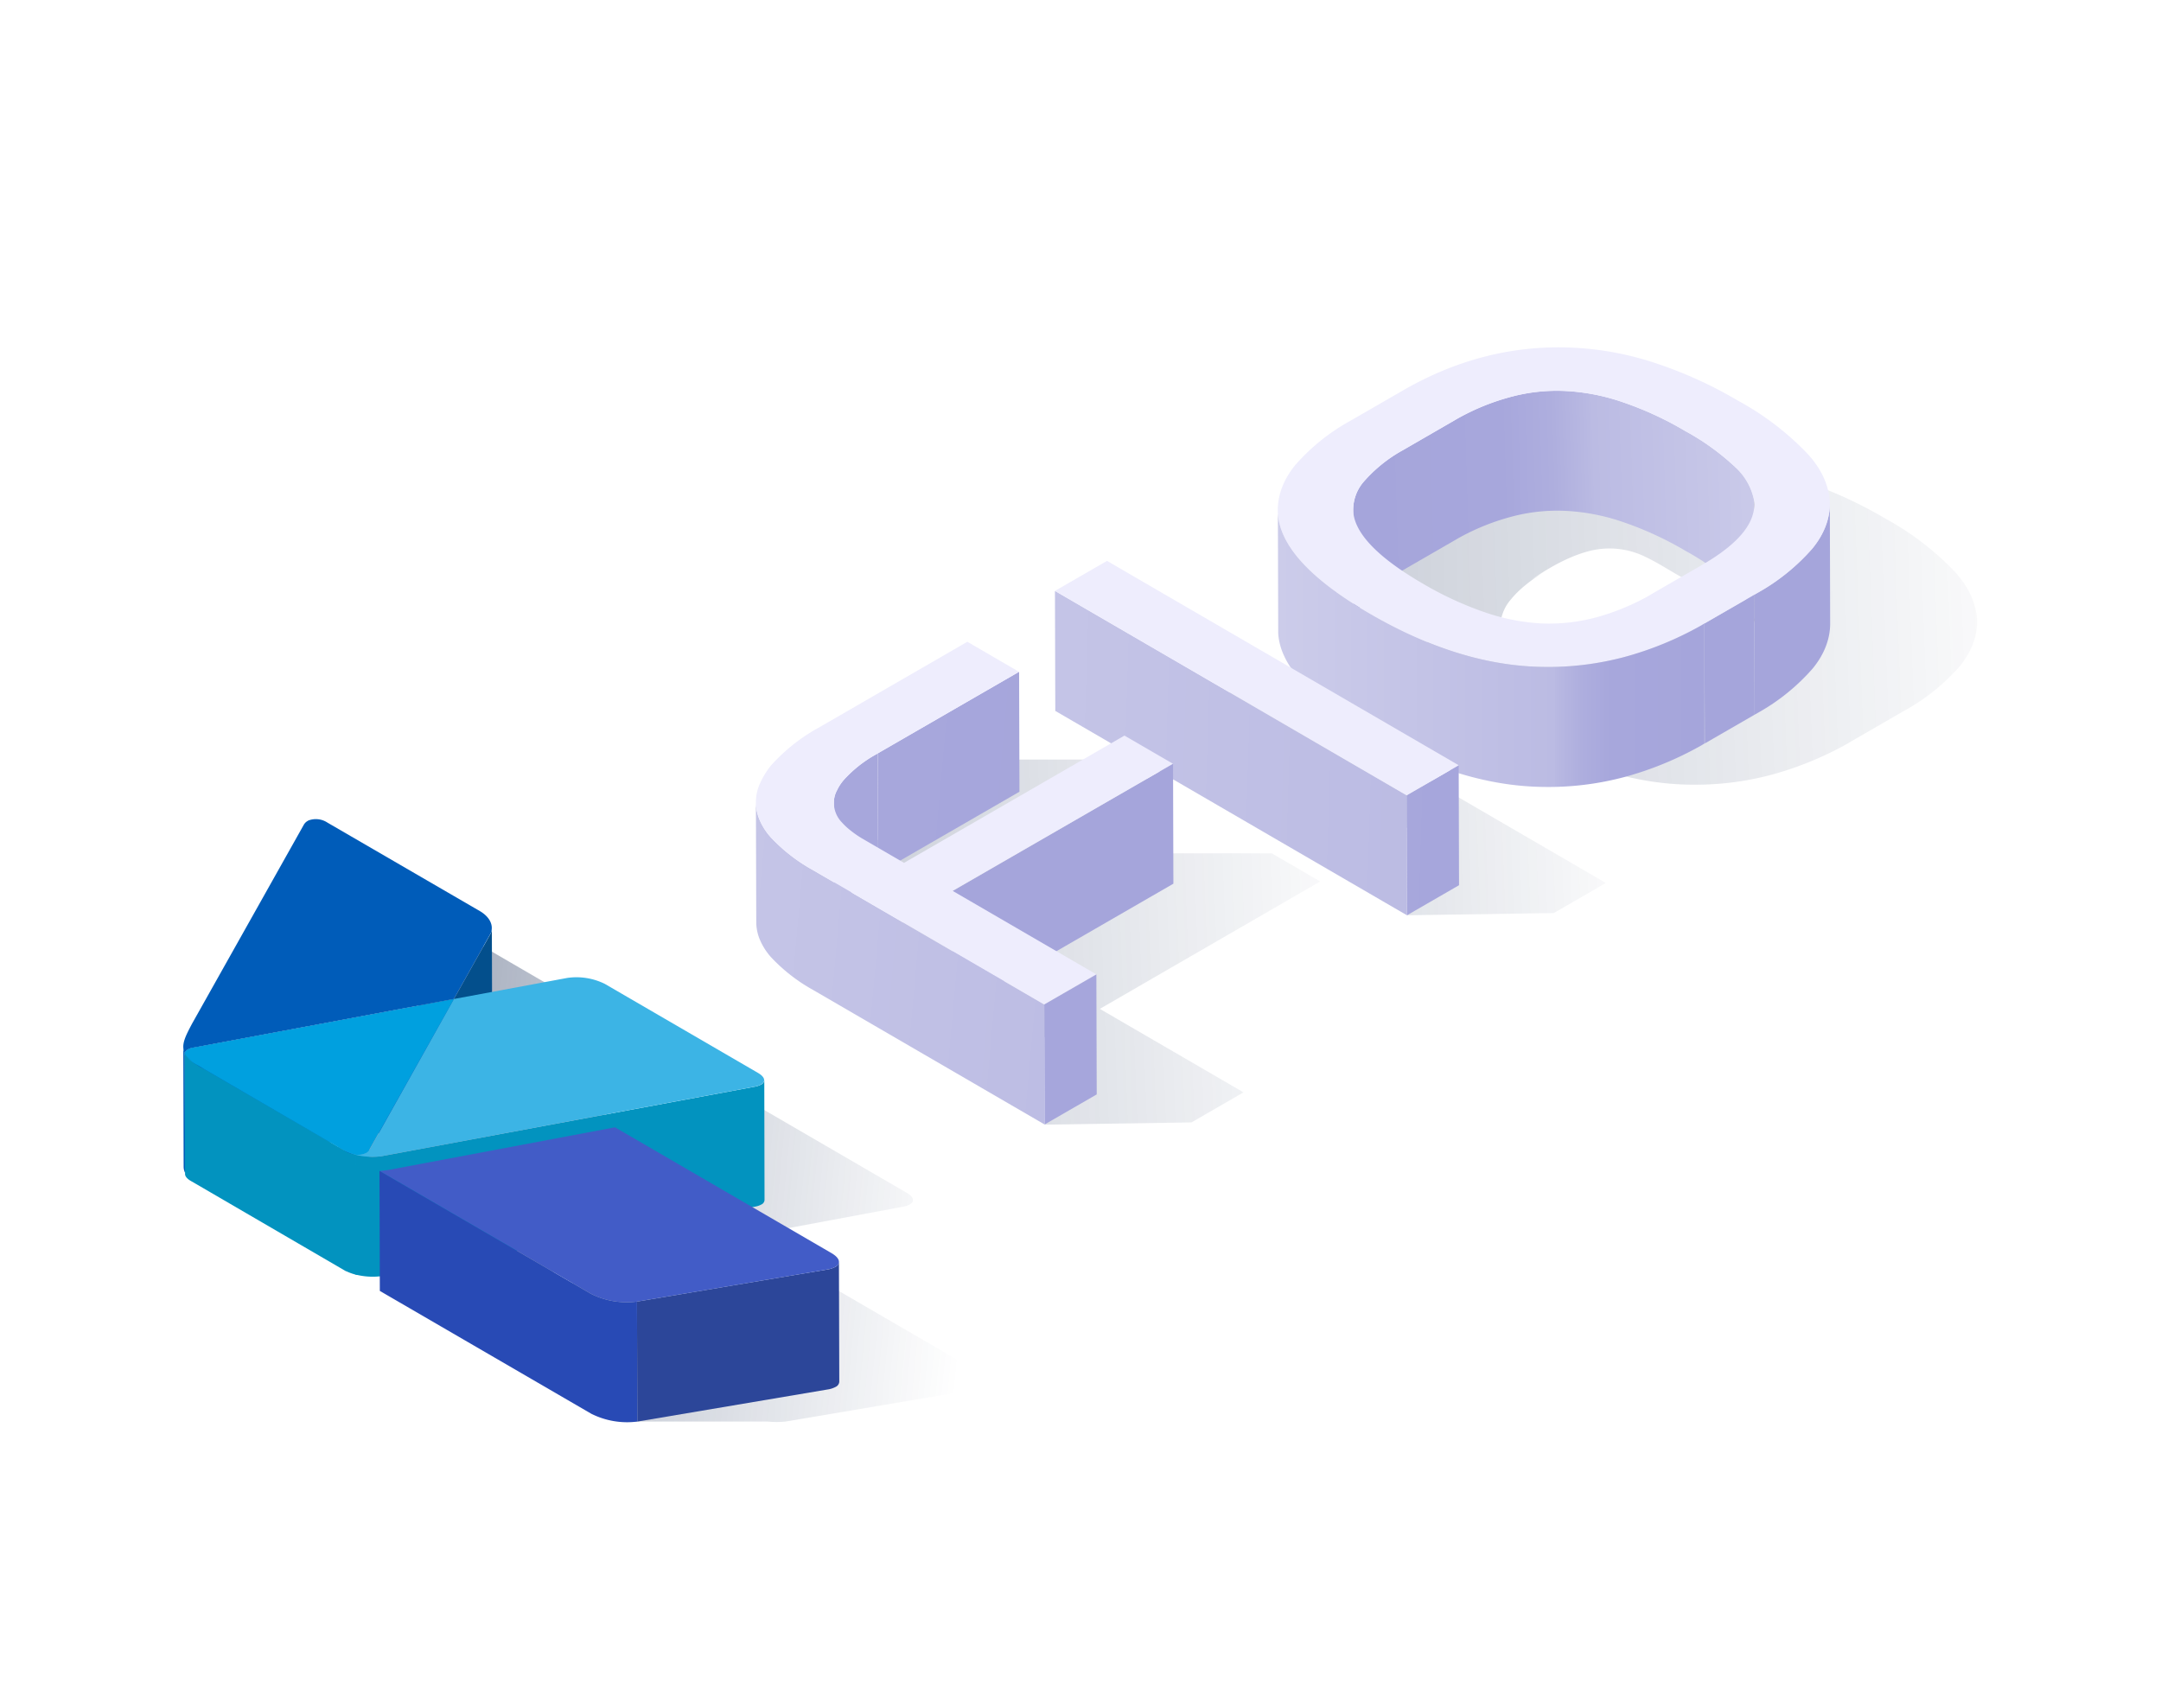 <?xml version="1.0" encoding="utf-8"?><svg xmlns="http://www.w3.org/2000/svg" xmlns:xlink="http://www.w3.org/1999/xlink" id="Layer_1" data-name="Layer 1" viewBox="0 0 697 551"><defs><linearGradient id="linear-gradient" x1="-267.59" x2="668.12" y1="230.5" y2="195.13" gradientUnits="userSpaceOnUse"><stop offset="0" stop-color="#142954"/><stop offset=".66" stop-color="#142954" stop-opacity=".3"/><stop offset="1" stop-color="#142954" stop-opacity="0"/></linearGradient><linearGradient id="linear-gradient-2" x1="-69.94" x2="536.64" y1="276.45" y2="253.52" xlink:href="#linear-gradient"/><linearGradient id="linear-gradient-3" x1="-241.65" x2="449.03" y1="326.08" y2="299.98" xlink:href="#linear-gradient"/><linearGradient id="linear-gradient-4" x1="-106.44" x2="317.23" y1="317.88" y2="358.82" xlink:href="#linear-gradient"/><linearGradient id="linear-gradient-5" x1="-109.82" x2="313.85" y1="352.84" y2="393.78" xlink:href="#linear-gradient"/><linearGradient id="linear-gradient-6" x1="-114.16" x2="309.51" y1="397.72" y2="438.66" xlink:href="#linear-gradient"/><linearGradient id="linear-gradient-7" x1="573.78" x2="439.09" y1="161.82" y2="165.97" gradientUnits="userSpaceOnUse"><stop offset="0" stop-color="#ccccea"/><stop offset=".44" stop-color="#bbbbe3"/><stop offset=".45" stop-color="#b9b9e2"/><stop offset=".54" stop-color="#aeaede"/><stop offset=".66" stop-color="#a7a7dc"/><stop offset="1" stop-color="#a5a5db"/></linearGradient><linearGradient id="linear-gradient-8" x1="412.13" x2="549.85" y1="209.18" y2="209.18" gradientUnits="userSpaceOnUse"><stop offset="0" stop-color="#ccccea"/><stop offset=".65" stop-color="#bbbbe3"/><stop offset=".65" stop-color="#b9b9e2"/><stop offset=".71" stop-color="#aeaede"/><stop offset=".78" stop-color="#a7a7dc"/><stop offset="1" stop-color="#a5a5db"/></linearGradient><linearGradient id="linear-gradient-9" x1="237.18" x2="583.31" y1="237.98" y2="248.66" xlink:href="#linear-gradient-8"/><linearGradient id="linear-gradient-10" x1="169.24" x2="515.37" y1="261.98" y2="272.66" xlink:href="#linear-gradient-8"/><linearGradient id="linear-gradient-11" x1="19" x2="360" y1="223.55" y2="254.01" xlink:href="#linear-gradient-8"/><linearGradient id="linear-gradient-12" x1="-.78" x2="340.21" y1="245.65" y2="276.11" xlink:href="#linear-gradient-8"/><linearGradient id="linear-gradient-13" x1="210.11" x2="210.5" y1="153.44" y2="153.84" xlink:href="#linear-gradient-8"/><linearGradient id="linear-gradient-14" x1="145.6" x2="486.59" y1="297.78" y2="328.24" xlink:href="#linear-gradient-8"/><linearGradient id="linear-gradient-15" x1="50.73" x2="391.72" y1="312.18" y2="342.64" xlink:href="#linear-gradient-8"/><style>.cls-7{isolation:isolate}.cls-10{fill:#a5a5db}.cls-11{fill:#eeedfd}.cls-21{fill:#005cb9}.cls-22{fill:#3cb4e5}.cls-23{fill:#00a0df}.cls-24{fill:#0293bf}</style></defs><path fill="url(#linear-gradient)" d="M630 183.89a90.89 90.89 0 00-21.81-16.57 137.25 137.25 0 00-28.63-12.81 99.15 99.15 0 00-27.5-4.51 95.58 95.58 0 00-20.39 1.79l-19.39-4.22-46.68 13.81s-26.11 21.79-26.11 23.76c0 1.59 14.68 14.78 20.4 19.86 1.42 10 11.19 20.29 29.52 30.94q29 16.85 55.79 17.15a95.1 95.1 0 0026.36-3.25 108 108 0 0024.61-10.15l1-.61 16.09-9.29 1.06-.6A66.53 66.53 0 00632 215c3.92-4.74 5.89-10 5.67-15.24-.39-5.58-2.99-11.02-7.67-15.87zm-142.55 9.29c3.19-3.84 7.57-6.9 11.78-9.49l-5.47 3.37c5.73-3.83 11.76-7.41 18.41-9.21a26.16 26.16 0 0118.59 1.79c4.81 2.27 9.18 5.38 13.94 7.74 2.77 1.37 10.8 4.67 7.9 7.66-1 1-5.32 1.34-6.72 1.69l-22.85 5.75-34.92 8.78.21 1.06c-2.5-3-4-5.89-4.36-8.69a13.68 13.68 0 013.51-10.45z"/><path fill="url(#linear-gradient-2)" d="M404.52 218.88l-16.79 9.7 72.64 42.21-6.57 24.43 47.36-.72 16.79-9.7-113.43-65.92z"/><path fill="url(#linear-gradient-3)" d="M425.82 284.31l-15.63-9.08h-31.73L322.11 306l6.23 4-2.26-1.31a30.46 30.46 0 01-4-2.7 21.55 21.55 0 01-3.1-2.85 9.12 9.12 0 01-2.53-6.6 8.17 8.17 0 011-3.69 14.82 14.82 0 012.59-3.8 40.64 40.64 0 019.74-7.65l.82-.47 45.58-26.32-16.66-9.61h-30.71s-48.68 26.65-49.23 28.48 10.79 14.24 10.79 14.24l5.88-2.92-.15.16a26.28 26.28 0 00-3.69 6.18 14.36 14.36 0 00.18 11.55 20.25 20.25 0 003.56 5.44 55.2 55.2 0 0013.41 10.43l36.07 21-8.7 23.19 47.36-.72 16.79-9.69-46.34-26.93z"/><path fill="url(#linear-gradient-4)" d="M194.34 360.94l11.91-21.21c1-2.5-.24-5.13-3.28-7L153.58 304a6.79 6.79 0 00-6.17-.69l-.47.27a3.29 3.29 0 00-1 1.07l-36 64.2c-2.17 4.11-3.62 6.88-2.35 9.45a2.26 2.26 0 011.07-1.17 5.06 5.06 0 012-.6z"/><path fill="url(#linear-gradient-5)" d="M291.37 389.2a6.72 6.72 0 002.06-.7c1.61-.93 1.37-2.4-.95-3.75l-49.38-28.7a20.64 20.64 0 00-12.1-1.94L194.34 361l-27.24 48.62v-.16l27.21-48.47-83.73 15.62a5.06 5.06 0 00-2 .6 2.19 2.19 0 00-1.06 1.18 9.06 9.06 0 003.42 3.52l47.88 27.82.45.24c.35.18.8.28 1.18.43-.38-.15-.83-.25-1.18-.43a16.65 16.65 0 003.15 1.18 22.41 22.41 0 008.5.53z"/><path fill="url(#linear-gradient-6)" d="M316.11 442.87l-69.8-40.56L173.43 416a28.87 28.87 0 01-3.08.35l31.79 18.48v23.68h45.47a28.43 28.43 0 005.79 0l61.38-10.36a7.86 7.86 0 002.58-.83c1.9-1.07 1.54-2.83-1.25-4.45z"/><g class="cls-7"><path fill="#010101" d="M565.87 162.67l.11 38.7a11.41 11.41 0 00-.08-1.29l-.11-38.7a11.42 11.42 0 01.08 1.29z"/><path fill="url(#linear-gradient-7)" d="M565.79 161.38a19.56 19.56 0 00-6.25-10.87 78.19 78.19 0 00-15.92-11.46 107.6 107.6 0 00-19.83-9.2 66.69 66.69 0 00-18.71-3.74 57 57 0 00-18.17 2 73.69 73.69 0 00-17 7l-.8.47L453 144.9l-.79.45A46.54 46.54 0 00440 155.2a14.1 14.1 0 00-3.56 9.06l.11 38.7a14.1 14.1 0 013.56-9.06 46.54 46.54 0 0112.23-9.9l.79-.45 16.09-9.29.8-.47a73.69 73.69 0 0117-7 57 57 0 0118.17-2 66.7 66.7 0 0118.71 3.74 107.59 107.59 0 0119.83 9.2 78.19 78.19 0 0115.92 11.46 19.56 19.56 0 016.25 10.87z"/><path d="M590.18 162.46l.11 38.7c0 5-1.94 10-5.69 14.53a66.53 66.53 0 01-17.6 14.22l-1.06.6-.11-38.7 1.06-.6a66.53 66.53 0 0017.6-14.21c3.75-4.54 5.71-9.53 5.69-14.54z" class="cls-10"/><path d="M565.83 191.81l.11 38.7-16.09 9.29-.11-38.7 16.09-9.29z" class="cls-10"/><path d="M532.12 116.53a137.26 137.26 0 0128.63 12.81 90.88 90.88 0 0121.81 16.57c4.66 4.85 7.25 10.29 7.61 15.84.21 5.25-1.75 10.5-5.67 15.24a66.53 66.53 0 01-17.6 14.22l-1.06.6-16.09 9.29-1 .61a108 108 0 01-24.61 10.15 95.09 95.09 0 01-26.36 3.25q-26.88-.31-55.84-17.11t-29.78-32.58c-.24-5.3 1.66-10.55 5.55-15.35a65.7 65.7 0 0117.39-14.1l1.27-.72 16.09-9.29q25-14.44 52.13-13.91a99.15 99.15 0 0127.53 4.48zm27.42 34a78.19 78.19 0 00-15.92-11.46 107.61 107.61 0 00-19.83-9.2 66.7 66.7 0 00-18.71-3.74 57.05 57.05 0 00-18.17 2 73.69 73.69 0 00-17 7l-.8.47-16.11 9.3-.79.45A46.53 46.53 0 00440 155.2a13.68 13.68 0 00-3.47 10.45q1.39 10.39 22.32 22.56a109.61 109.61 0 0019.8 9.19 66.88 66.88 0 0018.56 3.69 58.73 58.73 0 0018.1-2.09 75.73 75.73 0 0016.79-7l1-.62 16.06-9.27q17.78-10.32 16.58-20.7a19.56 19.56 0 00-6.25-10.87" class="cls-11"/><path fill="url(#linear-gradient-8)" d="M549.74 201.1l-1 .61a108 108 0 01-24.61 10.15 95.1 95.1 0 01-26.36 3.25q-26.87-.31-55.83-17.11t-29.78-32.58v-.84l.11 38.7v.84q.73 15.69 29.73 32.55t55.79 17.15a95.08 95.08 0 0026.36-3.25 108 108 0 0024.61-10.15l1-.61z"/></g><g class="cls-7"><path fill="url(#linear-gradient-9)" d="M453.69 256.52l.11 38.7-113.43-65.92-.11-38.7 113.43 65.92z"/><path fill="url(#linear-gradient-10)" d="M470.48 246.83l-16.79 9.69.11 38.7 16.79-9.7-.11-38.69z"/><path d="M453.69 256.52L340.26 190.6l16.79-9.69 113.43 65.92-16.79 9.69z" class="cls-11"/></g><g class="cls-7"><path fill="url(#linear-gradient-11)" d="M328.7 216.68l-45.58 26.31.1 38.7 45.59-26.32-.11-38.69z"/><path fill="url(#linear-gradient-12)" d="M283.11 243l-.82.47a40.64 40.64 0 00-9.74 7.65 14.82 14.82 0 00-2.59 3.8 8.17 8.17 0 00-1 3.69v.48l.11 38.7v-.48a8.17 8.17 0 011-3.69 14.83 14.83 0 012.59-3.8 40.64 40.64 0 019.74-7.65l.82-.47z"/><path fill="url(#linear-gradient-13)" d="M378.35 246.34l-71.08 41.03.11 38.69 71.08-41.03-.11-38.69z"/><path fill="url(#linear-gradient-14)" d="M336.82 324l-74.74-43.43a55.2 55.2 0 01-13.41-10.43 20.25 20.25 0 01-3.56-5.44 14.74 14.74 0 01-1.3-5.95l.11 38.7a14.74 14.74 0 001.3 5.95 20.25 20.25 0 003.56 5.44 55.19 55.19 0 0013.41 10.43l74.74 43.43z"/><path d="M263.7 234.9l1.34-.76L312 207l16.65 9.68L283.11 243l-.82.47a40.64 40.64 0 00-9.74 7.65 14.82 14.82 0 00-2.59 3.8 8.16 8.16 0 00-1 3.69 9.12 9.12 0 002.53 6.6 21.54 21.54 0 003.1 2.85 30.46 30.46 0 004 2.69l13 7.56 71.1-41.05 15.63 9.08-71.07 41 46.34 26.93-16.77 9.73-74.74-43.43a55.19 55.19 0 01-13.41-10.43 20.25 20.25 0 01-3.56-5.44 14.36 14.36 0 01-.18-11.55 26.28 26.28 0 013.69-6.18 58.26 58.26 0 0115.08-12.07z" class="cls-11"/><path fill="url(#linear-gradient-15)" d="M353.62 314.3l-16.8 9.69.11 38.7 16.8-9.69-.11-38.7z"/></g><g class="cls-7"><path fill="#034f8c" d="M158.64 299.3a4.58 4.58 0 01-.34 1.74l-11.91 21.21.11 38.7 11.91-21.21a4.57 4.57 0 00.34-1.74z"/><path d="M146.39 322.24l.11 38.7-83.73 15.62-.11-38.69 83.73-15.63zm-83.73 15.63l.11 38.7a5.05 5.05 0 00-2 .6 2.26 2.26 0 00-1.07 1.17l-.11-38.7a2.26 2.26 0 011.07-1.17 5.05 5.05 0 012-.6z" class="cls-21"/><path d="M99.46 264.65a6.79 6.79 0 016.17.69L155 294c3 1.87 4.29 4.5 3.28 7l-11.91 21.21-83.71 15.66a5.05 5.05 0 00-2 .6 2.26 2.26 0 00-1.07 1.17c-1.27-2.57.18-5.33 2.35-9.45L98 266a3.29 3.29 0 011-1.07z" class="cls-21"/><path d="M59.23 376.3l-.11-38.7a4.52 4.52 0 00.47 2l.11 38.7a4.52 4.52 0 01-.47-2z" class="cls-21"/><path d="M59.59 339.68a9.06 9.06 0 003.41 3.49l-1.51-.88c-1.49-.87-2.1-1.8-1.9-2.61z" class="cls-22"/><path d="M119.17 370.71l.11 38.7-.03.16-.11-38.7.03-.16z" class="cls-23"/><path d="M119.14 370.87l.11 38.7a2.33 2.33 0 01-1 1 5.79 5.79 0 01-3.57.57l-.11-38.7a5.79 5.79 0 003.57-.57 2.33 2.33 0 001-1z" class="cls-23"/><path d="M114.54 411l.18.06-.11-38.7a16.1 16.1 0 01-3.26-1.18l-.45-.24L63 343.17a9.06 9.06 0 01-3.42-3.52v.33l.11 38.7c0 .73.64 1.55 2 2.31l1.51.87 47.8 27.83.63.37V410a16.73 16.73 0 002.9 1.08z" class="cls-24"/><path d="M111.28 371.2h.06a16.64 16.64 0 003.15 1.18 8.33 8.33 0 01-3-1l-.63-.37z" class="cls-21"/><path d="M60.66 338.47a5.05 5.05 0 012-.6l83.73-15.62-27.21 48.47v.16a2.33 2.33 0 01-1 1 5.79 5.79 0 01-3.57.57 16.08 16.08 0 01-3.26-1.18l-.45-.24L63 343.17a9.06 9.06 0 01-3.42-3.52 2.18 2.18 0 011.08-1.18z" class="cls-23"/><path d="M246.51 348.38a1.71 1.71 0 01-1 1.43 6.72 6.72 0 01-2.06.7L123 372.94a22.41 22.41 0 01-8.4-.51l-.07 38.65h.07a22.4 22.4 0 008.5.53l120.43-22.41a6.72 6.72 0 002.06-.7 1.71 1.71 0 001-1.43z" class="cls-24"/><path d="M183 315.42a20.64 20.64 0 0112.1 1.94l49.38 28.7c2.32 1.35 2.56 2.81.95 3.75a6.72 6.72 0 01-2.06.7L123 372.94a22.4 22.4 0 01-8.5-.53 16.65 16.65 0 01-3.15-1.18 16.08 16.08 0 003.26 1.18 5.79 5.79 0 003.57-.57 2.33 2.33 0 001-1l27.24-48.62z" class="cls-22"/><path fill="#2c4699" d="M270.59 407a2 2 0 01-1.18 1.64 7.86 7.86 0 01-2.58.83l-61.38 10.36.11 38.7 61.38-10.36a7.86 7.86 0 002.58-.83 2 2 0 001.18-1.64z"/><path fill="#425cc7" d="M122.4 377.68a28.93 28.93 0 003.08-.35l72.88-13.72 69.8 40.56c2.79 1.62 3.14 3.38 1.25 4.47a7.86 7.86 0 01-2.58.83l-61.38 10.36a25.75 25.75 0 01-14.85-2.52z"/><path fill="#284ab5" d="M205.45 419.83a25.75 25.75 0 01-14.85-2.52l-68.2-39.63.11 38.7 68.2 39.62a25.75 25.75 0 0014.85 2.52z"/></g><g class="cls-7"><path d="M63.22 343.29l2.54 1.47-1-.52-.79-.46z" class="cls-21"/></g></svg>